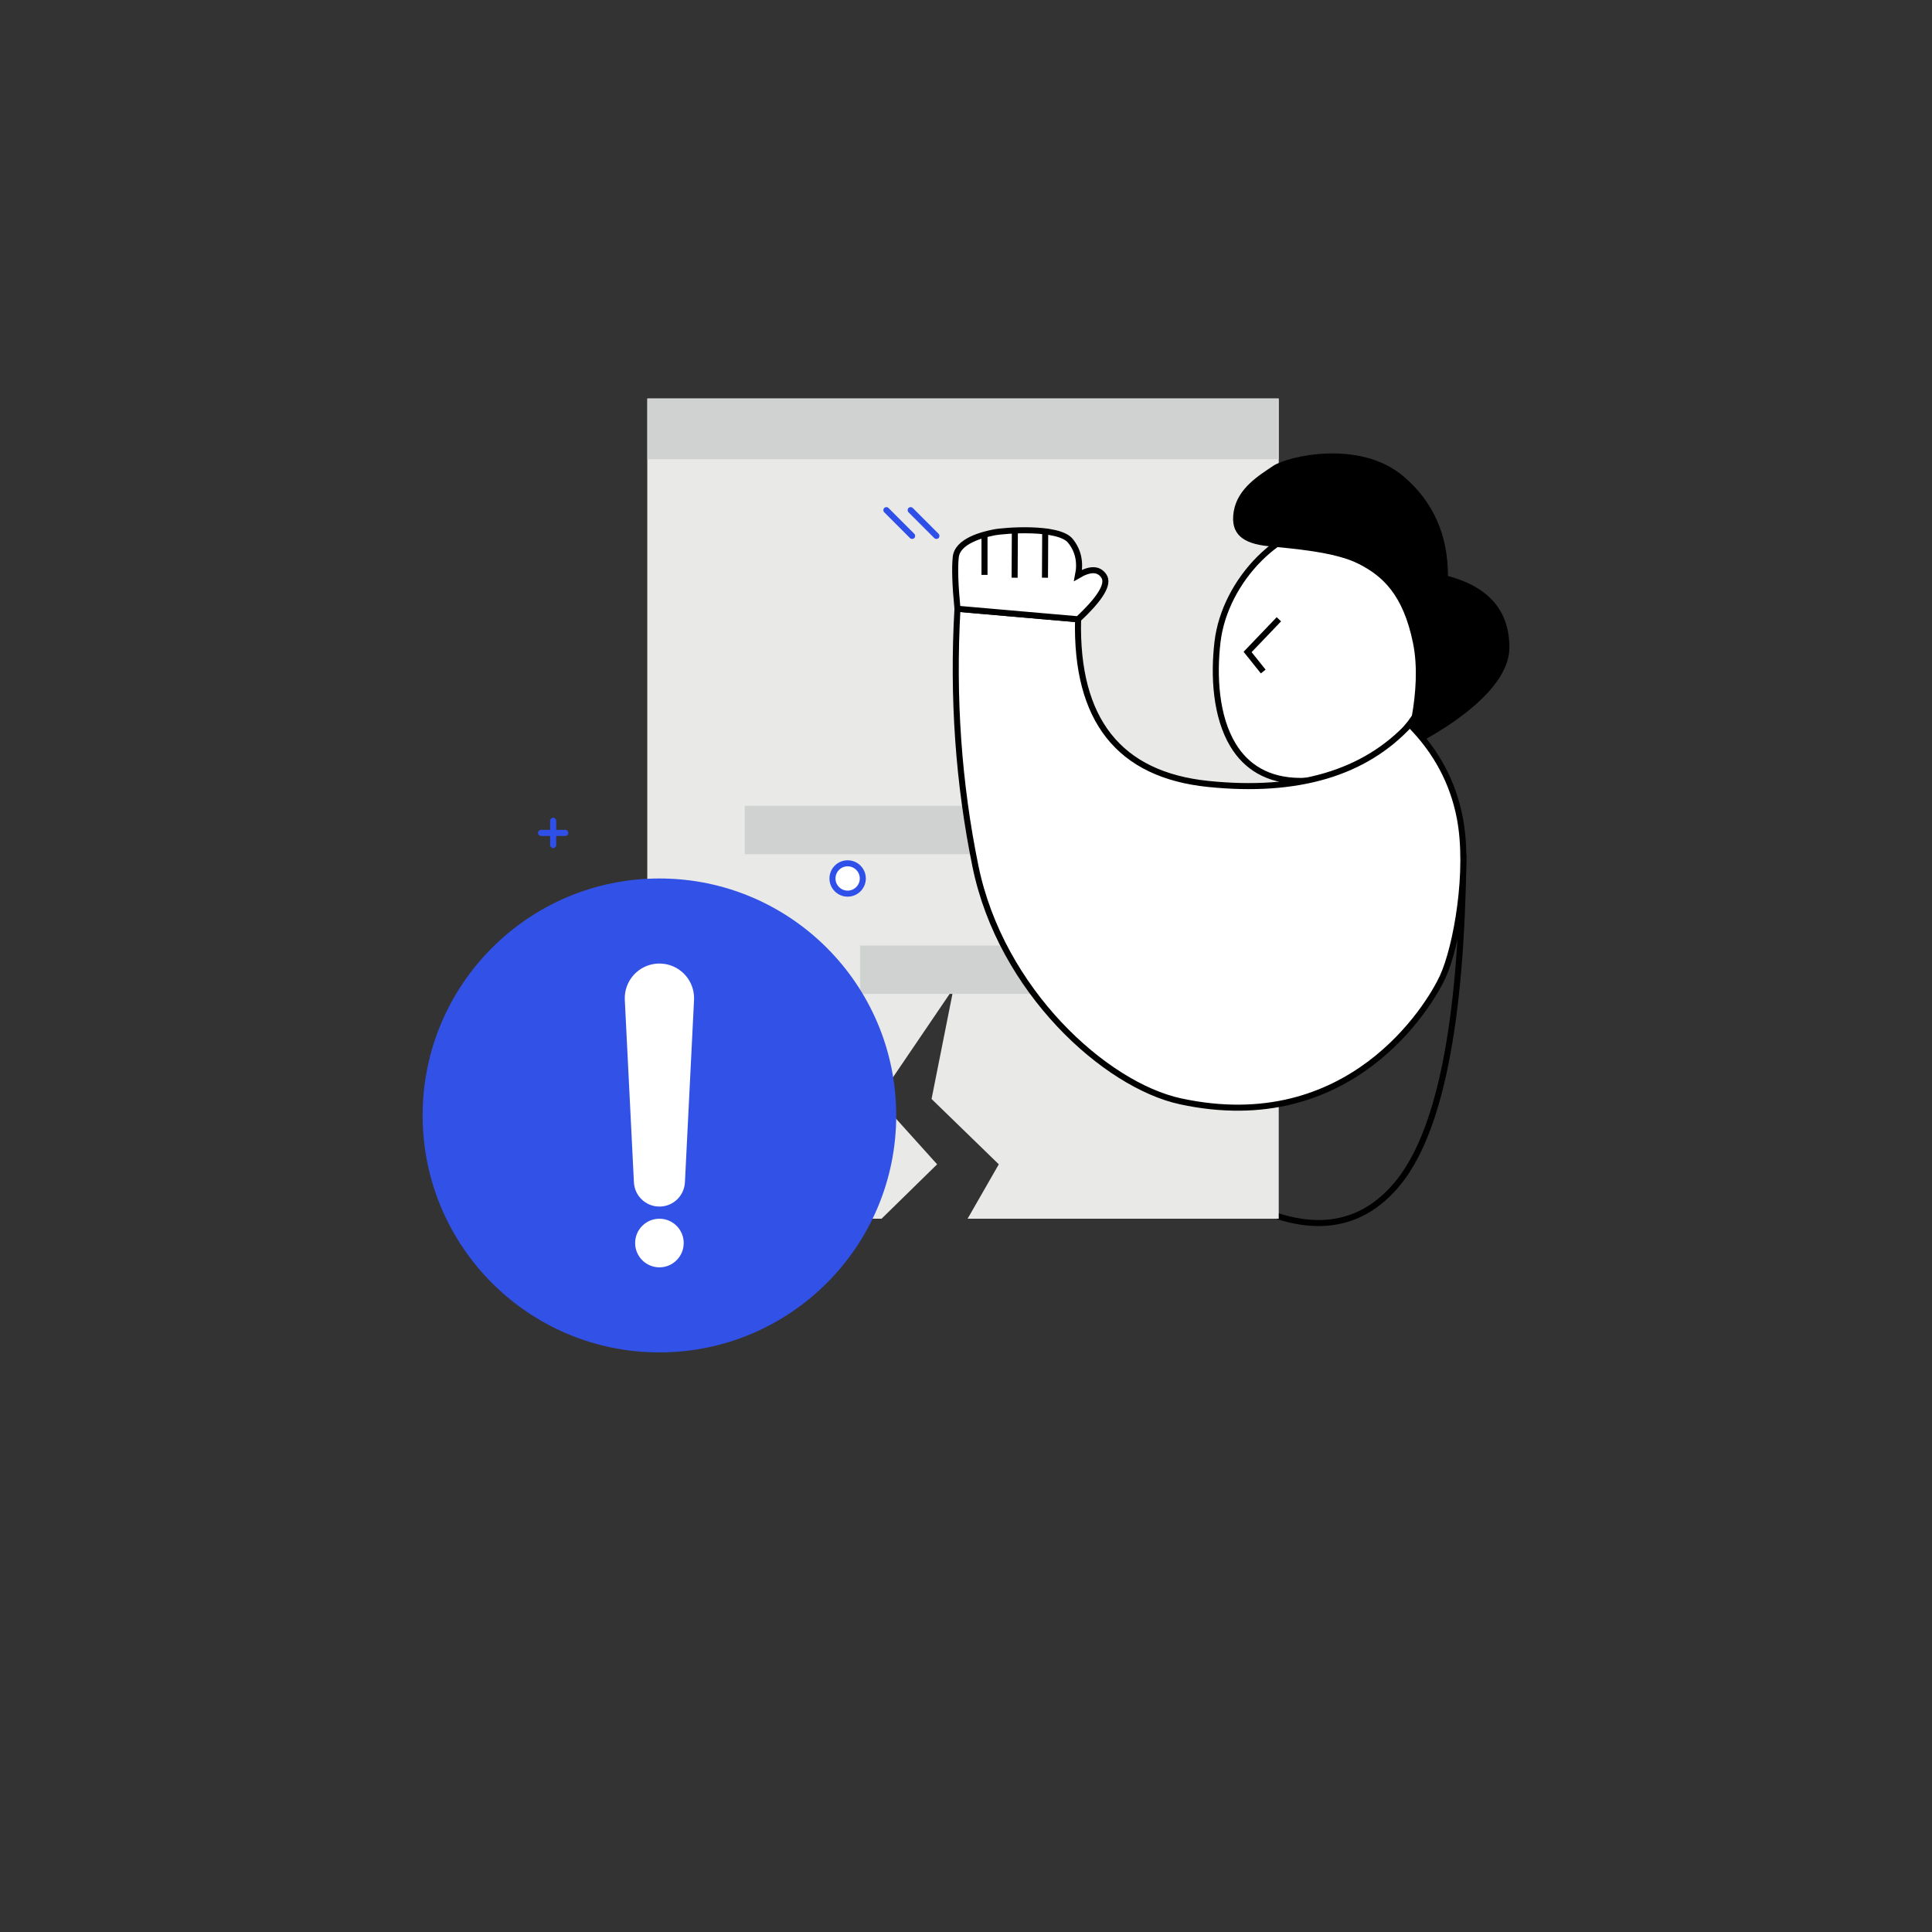 <svg xmlns:xlink="http://www.w3.org/1999/xlink" xmlns="http://www.w3.org/2000/svg" version="1.1" viewBox="0 0 1024 1024" height="1024px" width="1024px">
    <rect x="0" y="0" width="1024" height="1024" fill="#333333" stroke="none"/>
    <title>内容加载失败</title>
    <defs>
        <path id="path-1" d="M334.686,0 L334.686,434.752 L169.772,434.751 L186.314,405.91 L150.673,371.279 L162.37,312.473 L122.427,371.279 L153.625,405.91 L124.171,434.751 L0,434.752 L0,0 L334.686,0 Z"></path>
    </defs>
    <g fill-rule="evenodd" fill="none" stroke-width="1" stroke="none" id="内容加载失败">
        <g transform="translate(224, 211.2)" id="编组">
            <path stroke-width="3.2" stroke="#000000" id="路径-17" d="M551.619,241.529 C550.713,331.747 538.845,390.231 516.016,416.981 C493.186,443.73 461.194,443.73 420.04,416.981"></path>
            <g transform="translate(119.071, 0)" id="矩形-+-矩形备份-+-矩形备份-2-+-矩形备份-3蒙版">
                <mask fill="white" id="mask-2">
                    <use xlink:href="#path-1"></use>
                </mask>
                <use xlink:href="#path-1" fill="#E9E9E7" id="蒙版"></use>
                <rect height="32.204" width="334.686" y="0" x="0" mask="url(#mask-2)" fill="#D0D2D2" id="矩形"></rect>
                <polygon points="51.487 109.514 283.203 109.473 283.199 135.235 51.482 135.276" transform="translate(167.343, 122.374) rotate(-15) translate(-167.343, -122.374)" mask="url(#mask-2)" fill="#D0D2D2" id="矩形备份"></polygon>
                <rect height="25.763" width="231.706" y="215.766" x="51.49" mask="url(#mask-2)" fill="#D0D2D2" id="矩形备份-2"></rect>
                <rect height="25.763" width="170.561" y="289.834" x="112.635" mask="url(#mask-2)" fill="#D0D2D2" id="矩形备份-3"></rect>
            </g>
            <path fill="#FFFFFF" stroke-width="3.2" stroke="#000000" id="椭圆形" d="M484.329,66.008 C499.417,66.008 513.064,73.022 522.947,84.325 C532.903,95.711 539.046,111.445 539.046,128.815 C539.046,147.014 530.264,166.359 515.974,180.693 C502.922,193.785 485.25,202.71 465.382,202.71 C447.702,202.71 436.375,195.032 429.539,183.731 C420.38,168.589 419.164,147.138 421.305,129.003 C423.223,112.761 431.722,96.704 443.61,84.853 C454.981,73.518 469.473,66.008 484.329,66.008 Z"></path>
            <path fill="#000000" id="路径-11" d="M448.01,78.261 C460.88,79.605 483.471,81.222 496.103,87.654 C508.734,94.087 519.659,103.856 524.921,129.613 C530.183,155.371 519.95,186.627 519.95,186.627 C519.95,186.627 576,161.175 576,131.993 C576,112.538 565.15,99.903 543.449,94.087 C543.449,72.242 535.616,54.658 519.95,41.337 C496.451,21.355 458.176,30.762 450.842,35.706 C443.508,40.65 431.954,47.515 429.909,59.84 C427.864,72.164 435.141,76.918 448.01,78.261 Z"></path>
            <polyline points="453.829 117.031 437.248 134.359 445.538 144.714" stroke-width="3.2" stroke="#000000" id="路径-12"></polyline>
            <path fill="#FFFFFF" stroke-width="3.2" stroke="#000000" id="路径-13" d="M523.204,172.775 C499.321,198.634 463.729,209.145 416.429,204.31 C369.129,199.475 346.117,170.382 347.395,117.031 L283.472,111.463 C280.819,158.42 283.998,203.911 293.008,247.934 C306.523,313.969 361.918,363.926 401.653,372.517 C491.195,391.877 533.356,322.36 540.646,306.557 C547.937,290.755 555.175,250.311 549.695,222.13 C546.041,203.342 537.211,186.891 523.204,172.775 Z"></path>
            <path fill="#FFFFFF" stroke-width="3.2" stroke="#000000" id="路径-14" d="M347.395,117.031 C359.225,105.985 363.809,98.393 361.148,94.256 C358.487,90.119 353.903,89.952 347.395,93.756 C348.811,86.692 347.46,80.594 343.34,75.462 C337.161,67.764 308.497,69.848 302.685,71.018 C296.872,72.189 283.472,75.462 282.567,84.115 C281.963,89.883 282.265,98.999 283.472,111.463 L347.395,117.031 Z"></path>
            <line stroke-width="3.2" stroke="#000000" id="路径-15" y2="93.499" x2="297.809" y1="72.255" x1="297.809"></line>
            <line stroke-width="3.2" stroke="#000000" id="路径-15备份" y2="95.001" x2="313.768" y1="69.034" x1="313.9"></line>
            <line stroke-width="3.2" stroke="#000000" id="路径-15备份-2" y2="95.001" x2="329.859" y1="69.034" x1="329.99"></line>
            <path fill="#2F4FE9" id="形状结合" d="M259.806,58.047 L273.46,71.711 C274.089,72.34 274.089,73.359 273.46,73.988 C272.832,74.616 271.814,74.617 271.186,73.989 L257.531,60.325 C256.903,59.696 256.903,58.677 257.531,58.048 C258.159,57.419 259.178,57.419 259.806,58.047 Z M246.934,58.047 L260.588,71.711 C261.216,72.34 261.216,73.359 260.588,73.988 C259.96,74.616 258.942,74.617 258.313,73.989 L244.659,60.325 C244.03,59.696 244.03,58.677 244.659,58.048 C245.287,57.419 246.305,57.419 246.934,58.047 Z"></path>
            <ellipse ry="8.041" rx="8.036" cy="254.41" cx="225.269" fill="#FFFFFF" stroke-width="3.2" stroke="#2F4FE9" id="椭圆形"></ellipse>
            <ellipse ry="125.595" rx="125.507" cy="380.005" cx="125.507" fill="#3251E6" id="椭圆形"></ellipse>
            <path fill="#FFFFFF" id="形状结合" d="M125.507,299.496 C135.652,299.496 143.875,307.719 143.875,317.864 C143.875,318.169 143.868,318.475 143.852,318.78 L139.022,415.454 C138.662,422.656 132.718,428.311 125.507,428.311 C118.296,428.311 112.352,422.656 111.992,415.454 L107.162,318.78 C106.656,308.648 114.459,300.025 124.591,299.518 C124.896,299.503 125.201,299.496 125.507,299.496 Z M125.507,460.515 C132.616,460.515 138.38,454.747 138.38,447.633 C138.38,440.519 132.616,434.752 125.507,434.752 C118.398,434.752 112.635,440.519 112.635,447.633 C112.635,454.747 118.398,460.515 125.507,460.515 Z"></path>
            <path fill="#2F4FE9" id="形状结合" d="M69.19,222.206 C70.079,222.206 70.799,222.927 70.799,223.815 L70.799,228.646 L75.625,228.647 C76.514,228.647 77.235,229.368 77.235,230.257 C77.235,231.147 76.514,231.868 75.625,231.868 L70.799,231.867 L70.799,236.699 C70.799,237.588 70.079,238.308 69.19,238.308 C68.301,238.308 67.581,237.588 67.581,236.699 L67.581,231.867 L62.755,231.868 C61.865,231.868 61.145,231.147 61.145,230.257 C61.145,229.368 61.865,228.647 62.755,228.647 L67.581,228.646 L67.581,223.815 C67.581,222.927 68.301,222.206 69.19,222.206 Z"></path>
        </g>
    </g>
</svg>